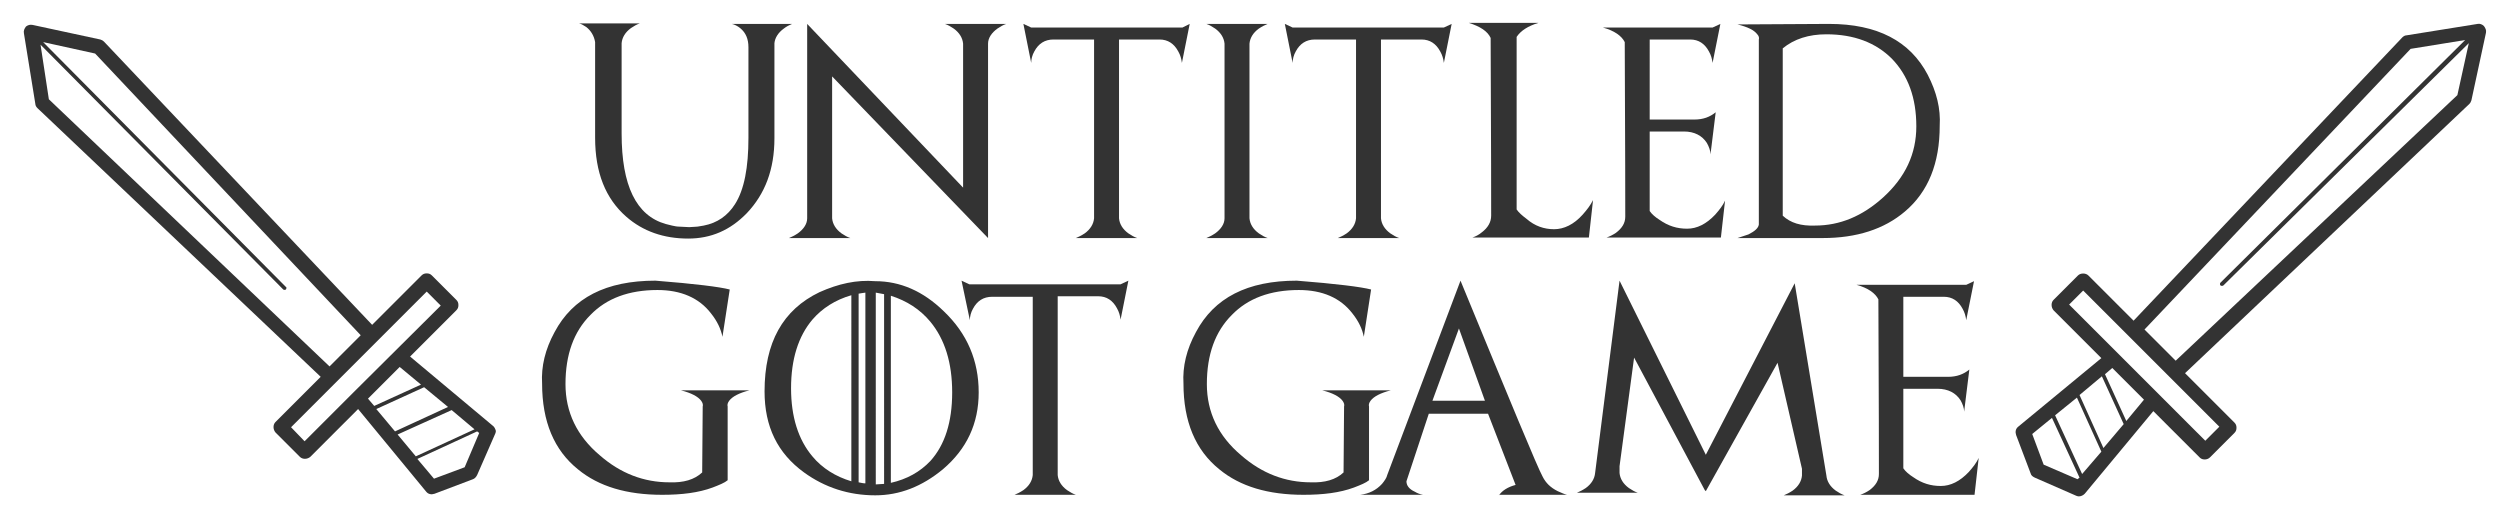 <?xml version="1.0" encoding="utf-8"?>
<!-- Generator: Adobe Illustrator 22.1.0, SVG Export Plug-In . SVG Version: 6.00 Build 0)  -->
<svg version="1.1" id="Layer_1" xmlns="http://www.w3.org/2000/svg" xmlns:xlink="http://www.w3.org/1999/xlink" x="0px" y="0px"
	 viewBox="0 0 481 99" style="enable-background:new 0 0 481 99;" xml:space="preserve">
<style type="text/css">
	.st0{fill:#333333;}
</style>
<g>
	<path class="st0" d="M152.4,4.6c-0.5,0.2-1.1,0.5-1.6,0.9c-1.1,0.8-1.7,1.8-1.8,2.8v18.3c0,6-1.8,10.7-5.3,14.4
		c-3.2,3.3-6.9,4.9-11.3,4.9c-4.7,0-8.7-1.4-11.9-4.2c-4-3.5-6-8.5-6-15.2V8.1c-0.2-1.2-0.8-2.2-1.7-2.9c-0.5-0.3-0.9-0.6-1.4-0.7
		h11.7c-0.6,0.2-1.1,0.5-1.7,0.9c-1.1,0.8-1.7,1.8-1.8,2.9v12.4v5c0,10,2.8,15.8,8.5,17.4l1.2,0.3c0.5,0.1,0.9,0.2,1.3,0.2l2,0.1
		c0.6,0,1.2-0.1,1.6-0.1l1.2-0.2c2.6-0.5,4.6-1.9,6-4.1c1.8-2.8,2.6-7.1,2.6-12.8V9.1c0-1.6-0.5-2.8-1.6-3.7
		c-0.5-0.4-1.1-0.7-1.6-0.8C140.8,4.6,152.4,4.6,152.4,4.6z"/>
	<path class="st0" d="M193.6,4.6c-0.6,0.2-1.1,0.5-1.7,0.9c-1.1,0.8-1.8,1.8-1.8,2.9v37.4l0,0l0,0l-30-31.1V42
		c0.1,1.1,0.7,2.1,1.8,2.9c0.6,0.4,1.1,0.7,1.7,0.9h-11.8c0.5-0.2,1.1-0.5,1.7-0.9c1.1-0.8,1.8-1.8,1.8-2.9V4.6l30,31.5V8.4
		c-0.1-1.1-0.7-2.1-1.8-2.9c-0.6-0.4-1.1-0.7-1.7-0.9C181.8,4.6,193.6,4.6,193.6,4.6z"/>
	<path class="st0" d="M228.9,4.6l-1.5,7.5c-0.1-0.8-0.3-1.5-0.7-2.2c-0.8-1.5-2-2.3-3.6-2.3h-7.8v0.5c0,7.8,0,14.9,0,21.3V42
		c0.1,1.1,0.7,2.1,1.8,2.9c0.6,0.4,1.1,0.7,1.7,0.9H207c0.5-0.2,1.1-0.5,1.7-0.9c1.1-0.8,1.7-1.8,1.8-2.9V29.4c0-6.4,0-13.5,0-21.3
		V7.6h-7.8c-1.7,0-2.9,0.8-3.7,2.3c-0.4,0.7-0.6,1.5-0.6,2.2l-1.5-7.5l1.5,0.7h29.1L228.9,4.6z"/>
	<path class="st0" d="M240.4,42c0.1,1.1,0.7,2.1,1.8,2.9c0.6,0.4,1.1,0.7,1.7,0.9h-11.8c0.5-0.2,1.1-0.5,1.7-0.9
		c1.1-0.8,1.8-1.8,1.8-2.9V8.4c-0.1-1.1-0.7-2.1-1.8-2.9c-0.6-0.4-1.1-0.7-1.7-0.9h11.8c-0.5,0.2-1.1,0.5-1.7,0.9
		c-1.1,0.8-1.7,1.8-1.8,2.9V42z"/>
	<path class="st0" d="M279.3,4.6l-1.5,7.5c-0.1-0.8-0.3-1.5-0.7-2.2c-0.8-1.5-2-2.3-3.6-2.3h-7.8v0.5c0,7.8,0,14.9,0,21.3V42
		c0.1,1.1,0.7,2.1,1.8,2.9c0.6,0.4,1.1,0.7,1.7,0.9h-11.8c0.5-0.2,1.1-0.5,1.7-0.9c1.1-0.8,1.7-1.8,1.8-2.9V29.4
		c0-6.4,0-13.5,0-21.3V7.6H253c-1.7,0-2.9,0.8-3.7,2.3c-0.4,0.7-0.6,1.5-0.6,2.2l-1.5-7.5l1.5,0.7h29.1L279.3,4.6z"/>
	<path class="st0" d="M299,44.1c1.9,0,3.8-0.9,5.5-2.8c0.8-0.9,1.5-1.8,2-2.8l-0.8,7.2h-22.4c0.6-0.2,1.2-0.5,1.8-1
		c1.2-0.9,1.8-2,1.8-3.2c0-1.9,0-13.4-0.1-34.2c-0.6-1.3-2-2.2-4.2-2.9H296c-2,0.6-3.4,1.5-4.2,2.7v33.2c0.4,0.6,1.1,1.2,1.9,1.8
		C295.3,43.5,297.1,44.1,299,44.1z M291.6,7.4c0,20.9-0.1,32.3-0.1,34.2l0.1-34.4C291.7,7.4,291.6,7.4,291.6,7.4z"/>
	<path class="st0" d="M329.5,5.3l1.5-0.7l-1.5,7.5c-0.1-0.8-0.3-1.5-0.7-2.2c-0.8-1.5-2-2.3-3.6-2.3h-7.8V23h8.6
		c1.7,0,3-0.5,4.1-1.4l-1,8.1c0-0.7-0.3-1.5-0.7-2.2c-0.9-1.4-2.4-2.2-4.4-2.2h-6.6v15.3c0.4,0.6,1.1,1.2,1.9,1.7
		c1.7,1.2,3.4,1.7,5.3,1.7s3.7-0.9,5.4-2.7c0.8-0.9,1.5-1.8,1.9-2.7l-0.8,7.1h-22c0.6-0.2,1.2-0.5,1.8-0.9c1.2-0.9,1.8-1.9,1.8-3.1
		c0-1.9,0-13.1-0.1-33.6c-0.6-1.2-2-2.2-4.2-2.8C308.4,5.3,329.5,5.3,329.5,5.3z"/>
	<path class="st0" d="M351.9,4.6c9.3,0,15.6,3.3,19,9.8c1.7,3.3,2.5,6.5,2.3,9.8c0,7.2-2.2,12.7-6.7,16.5c-4,3.4-9.3,5.1-15.8,5.1
		h-16.4l2.1-0.7c1.2-0.6,1.9-1.2,2-1.9V7.6c0.1-0.3,0-0.7-0.3-1c-0.6-0.8-1.8-1.4-3.8-1.9L351.9,4.6L351.9,4.6z M349.2,43.4
		c4.8,0,9.1-1.8,13.1-5.4c4.3-3.9,6.4-8.4,6.4-13.7c0-5.5-1.6-9.8-4.7-13c-3.1-3.1-7.3-4.7-12.6-4.7c-3.4,0-6.2,0.9-8.4,2.7v32.2
		C344.5,42.9,346.5,43.5,349.2,43.4z"/>
	<path class="st0" d="M135.2,78.2c0.1-0.3,0-0.7-0.3-1.1c-0.6-0.8-1.9-1.5-3.9-2h13.2c-2,0.5-3.3,1.2-3.9,2
		c-0.3,0.4-0.4,0.8-0.3,1.1v14.2c-0.6,0.5-1.6,0.9-2.9,1.4c-2.7,1-5.9,1.4-9.7,1.4c-6.8,0-12.2-1.6-16.2-4.9
		c-4.6-3.7-6.9-9.2-6.9-16.5c-0.2-3.3,0.6-6.6,2.4-9.9c3.5-6.6,9.9-9.9,19.4-9.9c7.6,0.6,12.4,1.2,14.3,1.7l-1.4,9.1
		c-0.3-1.5-1-3-2.2-4.5c-2.3-3-5.8-4.5-10.3-4.5c-5.5,0-9.8,1.6-12.9,4.8c-3.2,3.2-4.8,7.6-4.8,13.3c0,5.4,2.2,10,6.6,13.7
		c4,3.5,8.5,5.2,13.4,5.2c2.7,0.1,4.8-0.5,6.3-1.9L135.2,78.2L135.2,78.2z"/>
	<path class="st0" d="M168.4,54.1c4.8,0,9.2,1.9,13.2,5.8c4.5,4.3,6.7,9.5,6.7,15.6c0,6-2.3,10.9-6.9,14.8c-4,3.3-8.3,5-13,5
		c-5.1,0-9.7-1.5-13.7-4.4c-5.1-3.7-7.6-8.8-7.6-15.6c0-9.4,3.5-15.7,10.6-19.1C161.3,54.6,164.8,53.8,168.4,54.1z M152.2,74.7
		c0,5.5,1.4,9.9,4.1,13.1c1.9,2.3,4.5,3.9,7.5,4.8V56.8c-3.1,0.9-5.6,2.5-7.5,4.7C153.6,64.7,152.2,69.1,152.2,74.7z M166.5,56.3
		c-0.5,0.1-0.9,0.1-1.3,0.2v36.3c0.5,0.1,0.9,0.2,1.3,0.2V56.3z M168.5,93.2c0.5,0,1.1-0.1,1.6-0.1V56.6c-0.6-0.1-1.1-0.2-1.6-0.3
		V93.2z M171.4,92.9c3.1-0.7,5.6-2.1,7.6-4.2c2.8-3.1,4.2-7.5,4.2-13.2s-1.4-10.2-4.2-13.6c-2-2.4-4.5-4-7.6-5V92.9z"/>
	<path class="st0" d="M217.1,54l-1.5,7.5c-0.1-0.8-0.3-1.5-0.7-2.2c-0.8-1.5-2-2.3-3.6-2.3h-7.8v0.5c0,7.8,0,14.9,0,21.3v12.6
		c0.1,1.1,0.7,2.1,1.8,2.9c0.6,0.4,1.1,0.7,1.7,0.9h-11.8c0.5-0.2,1.1-0.5,1.7-0.9c1.1-0.8,1.7-1.8,1.8-2.9V78.9
		c0-6.4,0-13.5,0-21.3v-0.5h-7.8c-1.7,0-2.9,0.8-3.7,2.3c-0.4,0.7-0.6,1.5-0.6,2.2L185,54l1.5,0.7h29.1L217.1,54z"/>
	<path class="st0" d="M258.6,78.2c0.1-0.3,0-0.7-0.3-1.1c-0.6-0.8-1.9-1.5-3.9-2h13.2c-2,0.5-3.3,1.2-3.9,2
		c-0.3,0.4-0.4,0.8-0.3,1.1v14.2c-0.6,0.5-1.6,0.9-2.9,1.4c-2.7,1-5.9,1.4-9.7,1.4c-6.8,0-12.2-1.6-16.2-4.9
		c-4.6-3.7-6.9-9.2-6.9-16.5c-0.2-3.3,0.6-6.6,2.4-9.9c3.5-6.6,9.9-9.9,19.4-9.9c7.6,0.6,12.4,1.2,14.3,1.7l-1.4,9.1
		c-0.3-1.5-1-3-2.2-4.5c-2.3-3-5.8-4.5-10.3-4.5c-5.5,0-9.8,1.6-12.9,4.8c-3.2,3.2-4.8,7.6-4.8,13.3c0,5.4,2.2,10,6.6,13.7
		c4,3.5,8.5,5.2,13.4,5.2c2.7,0.1,4.8-0.5,6.3-1.9L258.6,78.2L258.6,78.2z"/>
	<path class="st0" d="M288.4,95.3c0.6-0.9,1.7-1.6,3.2-2l-5.3-13.7h-11.4l-4.3,13c0,0.8,0.5,1.5,1.6,2c0.5,0.3,1,0.5,1.6,0.6h-12.1
		c1.7-0.2,3.1-0.9,4.2-2.1c0.5-0.6,0.9-1.2,1-1.7L281,54c9.6,23.3,14.8,35.9,15.8,37.7c0.6,1.2,1.5,2.1,2.9,2.8
		c0.7,0.3,1.3,0.6,1.8,0.7h-13.1V95.3z M285.7,77.1l-5-13.9l-5.1,13.9H285.7z"/>
	<path class="st0" d="M328.2,94.5L328.2,94.5L328.2,94.5l-0.2-0.2l-13.6-25.5l-2.8,20.9V91c0.1,1.1,0.7,2.1,1.8,2.9
		c0.6,0.4,1.1,0.7,1.7,0.9h-11.7c0.5-0.2,1.1-0.5,1.7-0.9c1.1-0.8,1.7-1.8,1.8-2.9l4.7-37l16.6,33.5l17.1-33l6.1,37
		c0.1,1.1,0.7,2.1,1.8,2.9c0.6,0.4,1.1,0.7,1.7,0.9h-11.7c0.5-0.2,1.1-0.5,1.7-0.9c1.1-0.8,1.7-1.8,1.8-2.9v-1.3L342,69.8
		L328.2,94.5L328.2,94.5z"/>
	<path class="st0" d="M378.3,54.8l1.5-0.7l-1.5,7.5c-0.1-0.8-0.3-1.5-0.7-2.2c-0.8-1.5-2-2.3-3.6-2.3h-7.8v15.4h8.6
		c1.7,0,3-0.5,4.1-1.4l-1,8.1c0-0.7-0.3-1.5-0.7-2.2c-0.9-1.4-2.4-2.2-4.4-2.2h-6.6v15.3c0.4,0.6,1.1,1.2,1.9,1.7
		c1.7,1.2,3.4,1.7,5.3,1.7s3.7-0.9,5.4-2.7c0.8-0.9,1.5-1.8,1.9-2.7l-0.8,7.1h-22c0.6-0.2,1.2-0.5,1.8-0.9c1.2-0.9,1.8-1.9,1.8-3.1
		c0-1.9,0-13.1-0.1-33.6c-0.6-1.2-2-2.2-4.2-2.8C357.2,54.8,378.3,54.8,378.3,54.8z"/>
</g>
<path class="st0" d="M477.9,5c-0.3-0.3-0.8-0.5-1.2-0.4L463,6.8c-0.3,0-0.6,0.2-0.8,0.4l-51.7,54.5l-8.7-8.7c-0.5-0.5-1.5-0.5-2,0
	l-4.7,4.7c-0.5,0.5-0.5,1.4,0,2l9.2,9.2l-16,13.2c-0.5,0.4-0.6,1-0.4,1.6l2.8,7.4c0.1,0.4,0.4,0.6,0.8,0.8l8,3.5
	c0.2,0.1,0.4,0.1,0.5,0.1c0.4,0,0.8-0.2,1.1-0.5l13.2-15.9l8.9,8.9c0.3,0.3,0.6,0.4,1,0.4c0.3,0,0.7-0.1,1-0.4l4.7-4.7
	c0.3-0.3,0.4-0.6,0.4-1s-0.1-0.7-0.4-1l-9.5-9.5L475.1,20c0.2-0.2,0.3-0.4,0.4-0.7l2.8-13C478.4,5.8,478.2,5.4,477.9,5z M399.7,92.2
	l-6.5-2.8l-2.2-5.9l3.8-3.1l5.3,11.5L399.7,92.2z M400.6,91.2l-5.2-11.3l4.2-3.4l4.7,10.4L400.6,91.2z M408.6,81.6l-3.9,4.6
	L400.1,76l4.3-3.6L408.6,81.6L408.6,81.6z M409.1,81l-4.1-9l1.4-1.2l6.1,6.1L409.1,81z M427,82.1l-2.7,2.7l-16.9-16.9l-9.3-9.3
	l2.7-2.7L427,82.1z M472.8,18.3l-54.2,51.1l-6-6l51.2-54l10.5-1.7l-47.1,46.7c-0.1,0.1-0.1,0.4,0,0.5s0.2,0.1,0.3,0.1
	c0.1,0,0.2,0,0.3-0.1L475,8.3L472.8,18.3z"/>
<path class="st0" d="M94.8,81.9L78.9,68.6l8.9-8.9c0.3-0.3,0.4-0.6,0.4-1s-0.1-0.7-0.4-1L83.1,53c-0.3-0.3-0.6-0.4-1-0.4
	s-0.7,0.1-1,0.4l-9.5,9.5L20,8c-0.2-0.2-0.4-0.3-0.7-0.4l-13-2.8C5.8,4.7,5.4,4.8,5,5.1C4.7,5.5,4.5,5.9,4.6,6.4L6.8,20
	c0,0.3,0.2,0.6,0.4,0.8l54.5,51.7L53,81.2c-0.5,0.5-0.5,1.4,0,2l4.7,4.7c0.5,0.5,1.4,0.5,2,0l9.2-9.2L82,94.6c0.4,0.5,1,0.6,1.6,0.4
	l7.4-2.8c0.3-0.1,0.6-0.4,0.8-0.8l3.5-8c0.1-0.2,0.1-0.4,0.1-0.5C95.3,82.5,95.1,82.1,94.8,81.9z M9.4,19.1L7.8,8.6l46.7,47.1
	c0.1,0.1,0.4,0.1,0.5,0s0.1-0.2,0.1-0.3s0-0.2-0.1-0.2L8.3,8.1l10,2.2l51.1,54.2l-6,6L9.4,19.1z M67.9,75.6l-9.3,9.3L56,82.2
	l26.1-26.1l2.7,2.7L67.9,75.6z M70.8,76.7l6.1-6.1L81,74l-9,4.1L70.8,76.7z M72.4,78.7l9.2-4.2l4.6,3.8L76,83L72.4,78.7z M76.5,83.6
	l10.4-4.7l4.4,3.7L80,87.8L76.5,83.6z M89.4,89.9l-5.9,2.2l-3.2-3.8L91.8,83l0.4,0.3L89.4,89.9z"/>
</svg>
